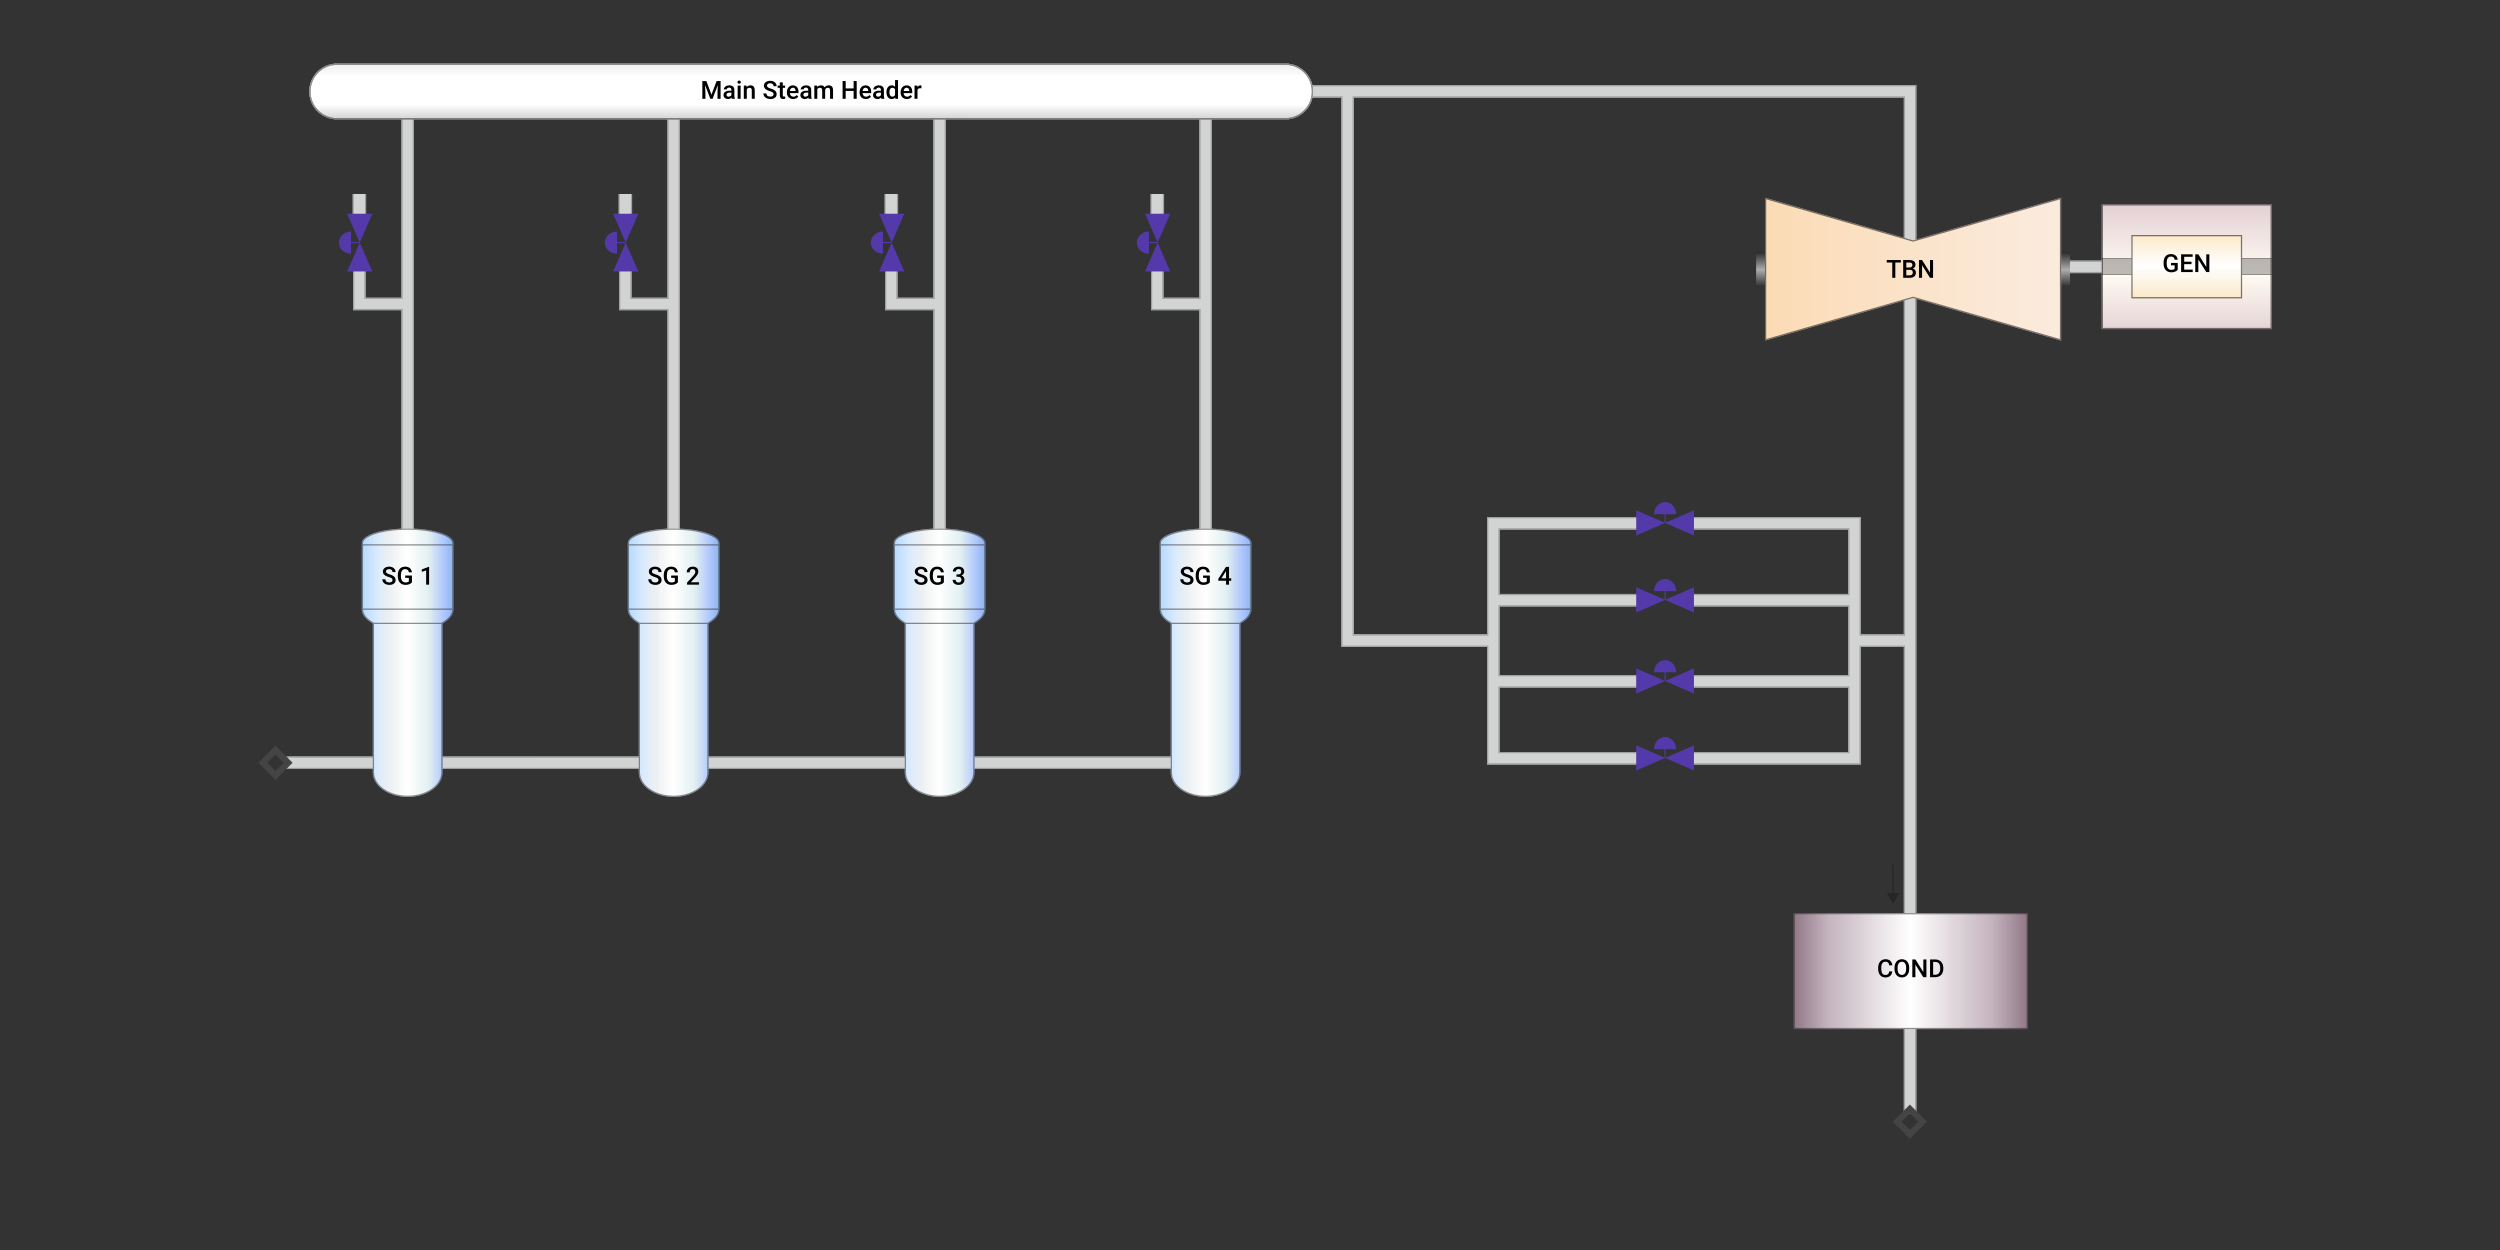 <?xml version="1.0" encoding="utf-8"?>
<!-- Generator: Adobe Illustrator 15.0.0, SVG Export Plug-In . SVG Version: 6.00 Build 0)  -->
<!DOCTYPE svg PUBLIC "-//W3C//DTD SVG 1.1//EN" "http://www.w3.org/Graphics/SVG/1.1/DTD/svg11.dtd">
<svg version="1.1" id="Layer_1" xmlns="http://www.w3.org/2000/svg" xmlns:xlink="http://www.w3.org/1999/xlink" x="0px" y="0px"
	 width="1200px" height="600px" viewBox="0 0 1200 600" enable-background="new 0 0 1200 600" xml:space="preserve">
<rect x="0" y="0" width="1200" height="600" fill="#333333" stroke="none"/>
<g>
	<g>
		<rect x="137.5" y="363.129" fill="#D2D3D3" width="443.333" height="6"/>
		<path fill="#A0A0A0" d="M580.233,363.729v4.801H138.1v-4.801H580.233 M580.833,363.129H137.5v6h443.333V363.129L580.833,363.129z"
			/>
	</g>
	<g>
		<polyline fill="#D2D3D3" points="169.474,93.116 169.474,107.695 175.474,107.695 175.474,93.116 		"/>
		<polygon fill="#A0A0A0" points="175.774,107.995 169.174,107.995 169.174,93.116 169.774,93.116 169.774,107.395 175.174,107.395 
			175.174,93.116 175.774,93.116 		"/>
	</g>
	<g>
		<polygon fill="#D2D3D3" points="192.688,256 198.688,256 198.688,55.25 192.688,55.25 192.688,142.901 175.474,142.901 
			175.474,129.312 169.474,129.312 169.474,148.901 192.688,148.901 		"/>
		<path fill="#A0A0A0" d="M198.087,55.85V255.4h-4.8V148.901v-0.6h-0.6h-22.613v-18.389h4.8v12.989v0.6h0.6h17.213h0.6v-0.6V55.85
			H198.087 M198.688,55.25h-6v87.651h-17.214v-13.589h-6v19.589h23.213V256h6L198.688,55.25L198.688,55.25z"/>
	</g>
	<g>
		<polyline fill="#D2D3D3" points="297.141,93.116 297.141,107.695 303.141,107.695 303.141,93.116 		"/>
		<polygon fill="#A0A0A0" points="303.44,107.995 296.841,107.995 296.841,93.116 297.44,93.116 297.44,107.395 302.841,107.395 
			302.841,93.116 303.44,93.116 		"/>
	</g>
	<g>
		<polygon fill="#D2D3D3" points="320.354,256 326.354,256 326.354,55.25 320.354,55.25 320.354,142.901 303.141,142.901 
			303.141,129.312 297.141,129.312 297.141,148.901 320.354,148.901 		"/>
		<path fill="#A0A0A0" d="M325.754,55.85V255.4h-4.8V148.901v-0.6h-0.6h-22.613v-18.389h4.8v12.989v0.6h0.6h17.213h0.6v-0.6V55.85
			H325.754 M326.354,55.25h-6v87.651h-17.213v-13.589h-6v19.589h23.213V256h6V55.25L326.354,55.25z"/>
	</g>
	<g>
		<polyline fill="#D2D3D3" points="424.808,93.116 424.808,107.695 430.808,107.695 430.808,93.116 		"/>
		<polygon fill="#A0A0A0" points="431.107,107.995 424.508,107.995 424.508,93.116 425.107,93.116 425.107,107.395 430.508,107.395 
			430.508,93.116 431.107,93.116 		"/>
	</g>
	<g>
		<polygon fill="#D2D3D3" points="448.021,256 454.021,256 454.021,55.25 448.021,55.25 448.021,142.901 430.808,142.901 
			430.808,129.312 424.808,129.312 424.808,148.901 448.021,148.901 		"/>
		<path fill="#A0A0A0" d="M453.421,55.85V255.4h-4.8V148.901v-0.6h-0.6h-22.613v-18.389h4.8v12.989v0.6h0.6h17.214h0.6v-0.6V55.85
			H453.421 M454.021,55.25h-6v87.651h-17.214v-13.589h-6v19.589h23.214V256h6V55.25L454.021,55.25z"/>
	</g>
	<g>
		<polyline fill="#D2D3D3" points="552.474,93.116 552.474,107.695 558.474,107.695 558.474,93.116 		"/>
		<polygon fill="#A0A0A0" points="558.774,107.995 552.174,107.995 552.174,93.116 552.774,93.116 552.774,107.395 558.174,107.395 
			558.174,93.116 558.774,93.116 		"/>
	</g>
	<g>
		<polygon fill="#D2D3D3" points="575.688,142.901 558.474,142.901 558.474,129.312 552.474,129.312 552.474,148.901 
			575.688,148.901 575.688,256 581.688,256 581.688,55.25 575.688,55.25 		"/>
		<path fill="#A0A0A0" d="M581.087,55.85V255.4h-4.8V148.901v-0.6h-0.6h-22.613v-18.389h4.8v12.989v0.6h0.6h17.214h0.6v-0.6V55.85
			H581.087 M581.688,55.25h-6v87.651h-17.213v-13.589h-6v19.589h23.213V256h6V55.25L581.688,55.25z"/>
	</g>
	<g>
		<polygon fill="#D2D3D3" points="629.499,46.833 643.833,46.833 643.833,310.475 713.798,310.475 713.798,366.969 786.798,366.969 
			786.798,360.969 719.798,360.969 719.798,330.034 786.798,330.034 786.798,324.034 719.798,324.034 719.798,291.1 786.798,291.1 
			786.798,285.1 719.798,285.1 719.798,254.166 786.798,254.166 786.798,248.166 713.798,248.166 713.798,304.475 649.833,304.475 
			649.833,46.833 913.834,46.833 913.834,304.475 893.153,304.475 893.153,248.166 812.153,248.166 812.153,254.166 
			887.153,254.166 887.153,285.1 812.153,285.1 812.153,291.1 887.153,291.1 887.153,324.034 812.153,324.034 812.153,330.034 
			887.153,330.034 887.153,360.969 812.153,360.969 812.153,366.969 893.153,366.969 893.153,310.475 913.834,310.475 
			913.834,534.5 919.834,534.5 919.834,40.833 629.499,40.833 		"/>
		<path fill="#A0A0A0" d="M919.234,41.434V533.9h-4.802V310.475v-0.6h-0.6h-20.681h-0.601v0.6v55.896h-79.801v-4.802h74.4h0.6v-0.6
			v-30.935v-0.601h-0.6h-74.4v-4.801h74.4h0.6v-0.6V291.1v-0.6h-0.6h-74.4v-4.8h74.4h0.6v-0.6v-30.934v-0.6h-0.6h-74.4v-4.8h79.801
			v55.708v0.601h0.601h20.681h0.6v-0.601V46.833v-0.6h-0.6h-264h-0.6v0.6v257.642v0.6h0.6h63.965h0.601v-0.6v-55.709h71.801v4.8
			h-66.4h-0.6v0.6V285.1v0.6h0.6h66.4v4.8h-66.4h-0.6v0.6v32.935v0.6h0.6h66.4v4.801h-66.4h-0.6v0.601v30.935v0.6h0.6h66.4v4.802
			h-71.801v-55.896v-0.6h-0.601h-69.365V46.833v-0.6h-0.6h-13.734v-4.8L919.234,41.434 M919.834,40.833H629.499v6h14.334v263.642
			h69.965v56.493h73v-6h-67v-30.935h67v-6h-67V291.1h67v-6h-67v-30.934h67v-6h-73v56.309h-63.965V46.833h264.001v257.642h-20.681
			v-56.31h-81v6h75V285.1h-75v6h75v32.935h-75v6h75v30.936h-75v6h81v-56.494h20.681V534.5h6V40.833L919.834,40.833z"/>
	</g>
	<g>
		<rect x="969.153" y="125.1" fill="#D2D3D3" width="76" height="6"/>
		<path fill="#A0A0A0" d="M1044.554,125.7v4.8h-74.801v-4.8H1044.554 M1045.153,125.1h-76v6h76V125.1L1045.153,125.1z"/>
	</g>
</g>
<path fill="#444444" d="M132.214,374.355l-8.227-8.228l8.227-8.229l8.227,8.229L132.214,374.355z M128.229,366.129l3.985,3.984
	l3.985-3.984l-3.985-3.986L128.229,366.129z"/>
<path fill="#5439AA" d="M172.571,116.204h-4.084v-5.062h-0.001c-3.216,0-5.824,2.377-5.824,5.311c0,2.935,2.608,5.313,5.824,5.313
	h0.001v-5.062h4.084l-5.941,13.608h12.104l-6.053-13.858l-0.016,0.036v-0.071l0.016,0.036l6.053-13.859h-12.105L172.571,116.204z"/>
<g>
	<g>
		
			<linearGradient id="SVGID_1_" gradientUnits="userSpaceOnUse" x1="456.396" y1="-123.064" x2="500.159" y2="-123.064" gradientTransform="matrix(1 0 0 -1 -282.66 195.04)">
			<stop  offset="0" style="stop-color:#B5D9FF"/>
			<stop  offset="0.176" style="stop-color:#DBEBFC"/>
			<stop  offset="0.309" style="stop-color:#EDF0F2"/>
			<stop  offset="0.5" style="stop-color:#FFFFFF"/>
			<stop  offset="0.727" style="stop-color:#E3F0F2"/>
			<stop  offset="0.921" style="stop-color:#A8C2FD"/>
			<stop  offset="1" style="stop-color:#8FB5E6"/>
		</linearGradient>
		<path fill="url(#SVGID_1_)" d="M217.709,260.59c0-3.815-9.859-6.907-22.021-6.907s-22.022,3.092-22.022,6.907
			c0,0.011,0.005,0.021,0.005,0.031h-0.005v31.853c0,2.597,1.989,4.968,5.266,6.801v71.483c0,6.496,7.503,11.766,16.754,11.766
			c9.252,0,16.755-5.27,16.755-11.766v-71.48c3.279-1.833,5.268-4.206,5.268-6.803v-31.853h-0.004
			C217.705,260.611,217.709,260.601,217.709,260.59z"/>
		<path opacity="0.5" fill="#231F20" enable-background="new    " d="M195.688,254.283c12.553,0,21.323,3.287,21.42,6.257
			l-0.003,0.018v0.063l0.004,0.6v31.252c0,2.261-1.762,4.491-4.961,6.279l-0.307,0.172v0.352v71.48
			c0,6.157-7.247,11.166-16.155,11.166c-8.908,0-16.154-5.009-16.154-11.166v-71.483v-0.352l-0.307-0.171
			c-3.198-1.789-4.959-4.018-4.959-6.277v-31.252h0.005v-0.6l-0.003-0.086l-0.001-0.004
			C174.383,257.563,183.147,254.283,195.688,254.283 M195.688,253.683c-12.163,0-22.022,3.092-22.022,6.907
			c0,0.011,0.005,0.021,0.005,0.031h-0.005v31.853c0,2.597,1.989,4.968,5.266,6.801v71.483c0,6.496,7.503,11.766,16.754,11.766
			c9.252,0,16.755-5.27,16.755-11.766v-71.48c3.279-1.833,5.268-4.206,5.268-6.803v-31.853h-0.004c0-0.011,0.004-0.021,0.004-0.031
			C217.709,256.775,207.851,253.683,195.688,253.683L195.688,253.683z"/>
		<rect x="179.541" y="298.917" opacity="0.5" fill="#231F20" enable-background="new    " width="32.303" height="0.6"/>
		<rect x="174.265" y="292.093" opacity="0.5" fill="#231F20" enable-background="new    " width="42.844" height="0.6"/>
		<g>
			<g>
				<path d="M188.405,278.439c0-0.375-0.132-0.664-0.396-0.867c-0.264-0.203-0.739-0.408-1.427-0.615s-1.234-0.438-1.641-0.691
					c-0.777-0.488-1.166-1.125-1.166-1.91c0-0.688,0.28-1.254,0.841-1.699c0.561-0.445,1.288-0.668,2.183-0.668
					c0.594,0,1.123,0.109,1.588,0.328c0.465,0.219,0.83,0.53,1.096,0.935c0.266,0.405,0.398,0.853,0.398,1.345h-1.477
					c0-0.445-0.14-0.794-0.419-1.046c-0.279-0.252-0.679-0.378-1.198-0.378c-0.484,0-0.86,0.104-1.128,0.311
					c-0.268,0.207-0.401,0.496-0.401,0.867c0,0.313,0.145,0.573,0.434,0.782s0.766,0.412,1.43,0.609
					c0.664,0.197,1.197,0.422,1.6,0.674c0.403,0.252,0.697,0.541,0.885,0.867c0.188,0.326,0.281,0.708,0.281,1.146
					c0,0.711-0.272,1.276-0.817,1.696c-0.545,0.42-1.284,0.63-2.218,0.63c-0.617,0-1.185-0.114-1.702-0.343s-0.92-0.544-1.207-0.946
					c-0.287-0.402-0.431-0.871-0.431-1.406h1.482c0,0.484,0.16,0.859,0.48,1.125c0.32,0.266,0.779,0.398,1.377,0.398
					c0.516,0,0.903-0.104,1.163-0.313C188.275,279.061,188.405,278.783,188.405,278.439z"/>
				<path d="M197.727,279.529c-0.309,0.402-0.736,0.707-1.283,0.914c-0.547,0.207-1.168,0.311-1.863,0.311
					c-0.715,0-1.348-0.162-1.898-0.486c-0.55-0.324-0.976-0.788-1.274-1.392c-0.298-0.604-0.454-1.308-0.466-2.112v-0.668
					c0-1.289,0.309-2.296,0.926-3.021c0.617-0.725,1.479-1.087,2.584-1.087c0.949,0,1.703,0.235,2.262,0.706
					c0.559,0.471,0.895,1.147,1.008,2.03h-1.453c-0.164-1.027-0.76-1.541-1.787-1.541c-0.664,0-1.169,0.239-1.515,0.717
					c-0.346,0.478-0.524,1.18-0.536,2.104v0.655c0,0.921,0.194,1.636,0.583,2.146c0.389,0.509,0.929,0.764,1.62,0.764
					c0.758,0,1.297-0.172,1.617-0.516v-1.67h-1.758v-1.125h3.234L197.727,279.529L197.727,279.529z"/>
				<path d="M205.971,280.637h-1.418v-6.854l-2.092,0.713v-1.195l3.328-1.225h0.182V280.637z"/>
			</g>
		</g>
	</g>
	<rect x="174.266" y="261.249" opacity="0.5" fill="#231F20" enable-background="new    " width="42.844" height="0.6"/>
</g>
<path fill="#5439AA" d="M300.237,116.204h-4.084v-5.062h-0.001c-3.216,0-5.824,2.377-5.824,5.311c0,2.935,2.608,5.313,5.824,5.313
	h0.001v-5.062h4.084l-5.941,13.608H306.4l-6.053-13.858l-0.016,0.036v-0.071l0.016,0.036l6.053-13.859h-12.104L300.237,116.204z"/>
<g>
	<g>
		
			<linearGradient id="SVGID_2_" gradientUnits="userSpaceOnUse" x1="584.062" y1="-123.064" x2="627.825" y2="-123.064" gradientTransform="matrix(1 0 0 -1 -282.66 195.04)">
			<stop  offset="0" style="stop-color:#B5D9FF"/>
			<stop  offset="0.176" style="stop-color:#DBEBFC"/>
			<stop  offset="0.309" style="stop-color:#EDF0F2"/>
			<stop  offset="0.5" style="stop-color:#FFFFFF"/>
			<stop  offset="0.727" style="stop-color:#E3F0F2"/>
			<stop  offset="0.921" style="stop-color:#A8C2FD"/>
			<stop  offset="1" style="stop-color:#8FB5E6"/>
		</linearGradient>
		<path fill="url(#SVGID_2_)" d="M345.376,260.59c0-3.815-9.859-6.907-22.021-6.907s-22.022,3.092-22.022,6.907
			c0,0.011,0.005,0.021,0.005,0.031h-0.005v31.853c0,2.597,1.989,4.968,5.266,6.801v71.483c0,6.496,7.503,11.766,16.754,11.766
			c9.252,0,16.755-5.27,16.755-11.766v-71.48c3.279-1.833,5.268-4.206,5.268-6.803v-31.853h-0.004
			C345.372,260.611,345.376,260.601,345.376,260.59z"/>
		<path opacity="0.5" fill="#231F20" enable-background="new    " d="M323.354,254.283c12.553,0,21.323,3.287,21.421,6.257
			l-0.004,0.018v0.063l0.004,0.6v31.252c0,2.261-1.762,4.491-4.961,6.279l-0.307,0.172v0.352v71.48
			c0,6.157-7.247,11.166-16.155,11.166c-8.908,0-16.154-5.009-16.154-11.166v-71.483v-0.352l-0.307-0.171
			c-3.198-1.789-4.959-4.018-4.959-6.277v-31.252h0.005v-0.6l-0.003-0.086l-0.001-0.004
			C302.05,257.563,310.814,254.283,323.354,254.283 M323.354,253.683c-12.163,0-22.022,3.092-22.022,6.907
			c0,0.011,0.005,0.021,0.005,0.031h-0.005v31.853c0,2.597,1.989,4.968,5.266,6.801v71.483c0,6.496,7.503,11.766,16.754,11.766
			c9.252,0,16.755-5.27,16.755-11.766v-71.48c3.279-1.833,5.268-4.206,5.268-6.803v-31.853h-0.004c0-0.011,0.004-0.021,0.004-0.031
			C345.376,256.775,335.517,253.683,323.354,253.683L323.354,253.683z"/>
		<rect x="307.208" y="298.917" opacity="0.5" fill="#231F20" enable-background="new    " width="32.303" height="0.6"/>
		<rect x="301.932" y="292.093" opacity="0.5" fill="#231F20" enable-background="new    " width="42.844" height="0.6"/>
		<g>
			<g>
				<path d="M316.071,278.439c0-0.375-0.132-0.664-0.396-0.867c-0.264-0.203-0.739-0.408-1.427-0.615s-1.234-0.438-1.641-0.691
					c-0.777-0.488-1.166-1.125-1.166-1.91c0-0.688,0.28-1.254,0.841-1.699c0.561-0.445,1.288-0.668,2.183-0.668
					c0.594,0,1.123,0.109,1.588,0.328c0.465,0.219,0.83,0.53,1.096,0.935c0.266,0.405,0.398,0.853,0.398,1.345h-1.477
					c0-0.445-0.14-0.794-0.419-1.046c-0.279-0.252-0.679-0.378-1.198-0.378c-0.484,0-0.86,0.104-1.128,0.311
					c-0.268,0.207-0.401,0.496-0.401,0.867c0,0.313,0.145,0.573,0.434,0.782s0.766,0.412,1.43,0.609
					c0.664,0.197,1.197,0.422,1.6,0.674c0.403,0.252,0.697,0.541,0.885,0.867c0.188,0.326,0.281,0.708,0.281,1.146
					c0,0.711-0.272,1.276-0.817,1.696s-1.284,0.63-2.218,0.63c-0.617,0-1.185-0.114-1.702-0.343s-0.92-0.544-1.207-0.946
					c-0.287-0.402-0.431-0.871-0.431-1.406h1.482c0,0.484,0.16,0.859,0.48,1.125c0.32,0.266,0.779,0.398,1.377,0.398
					c0.516,0,0.903-0.104,1.163-0.313C315.941,279.061,316.071,278.783,316.071,278.439z"/>
				<path d="M325.394,279.529c-0.309,0.402-0.736,0.707-1.283,0.914c-0.547,0.207-1.168,0.311-1.863,0.311
					c-0.715,0-1.348-0.162-1.898-0.486c-0.55-0.324-0.976-0.788-1.274-1.392c-0.298-0.604-0.454-1.308-0.466-2.112v-0.668
					c0-1.289,0.309-2.296,0.926-3.021c0.617-0.725,1.479-1.087,2.584-1.087c0.949,0,1.703,0.235,2.262,0.706
					c0.559,0.471,0.895,1.147,1.008,2.03h-1.453c-0.164-1.027-0.76-1.541-1.787-1.541c-0.664,0-1.169,0.239-1.515,0.717
					c-0.346,0.478-0.524,1.18-0.536,2.104v0.655c0,0.921,0.194,1.636,0.583,2.146c0.389,0.509,0.929,0.764,1.62,0.764
					c0.758,0,1.297-0.172,1.617-0.516v-1.67h-1.758v-1.125h3.234L325.394,279.529L325.394,279.529z"/>
				<path d="M335.519,280.637h-5.736v-0.979l2.842-3.1c0.41-0.457,0.702-0.839,0.876-1.146c0.174-0.307,0.261-0.614,0.261-0.923
					c0-0.406-0.114-0.734-0.343-0.984s-0.536-0.375-0.923-0.375c-0.461,0-0.818,0.141-1.072,0.422
					c-0.254,0.281-0.381,0.666-0.381,1.154h-1.424c0-0.52,0.118-0.987,0.354-1.403c0.236-0.416,0.574-0.739,1.014-0.97
					s0.946-0.346,1.521-0.346c0.828,0,1.481,0.208,1.96,0.624s0.718,0.991,0.718,1.726c0,0.426-0.12,0.872-0.36,1.339
					c-0.24,0.467-0.634,0.997-1.181,1.591l-2.086,2.232h3.961L335.519,280.637L335.519,280.637z"/>
			</g>
		</g>
	</g>
	<rect x="301.932" y="261.249" opacity="0.5" fill="#231F20" enable-background="new    " width="42.844" height="0.6"/>
</g>
<path fill="#5439AA" d="M427.904,116.204h-4.084v-5.062h-0.001c-3.217,0-5.824,2.377-5.824,5.311c0,2.935,2.607,5.313,5.824,5.313
	h0.001v-5.062h4.084l-5.941,13.608h12.104l-6.054-13.858l-0.016,0.036v-0.071l0.016,0.036l6.054-13.859h-12.104L427.904,116.204z"/>
<g>
	<g>
		
			<linearGradient id="SVGID_3_" gradientUnits="userSpaceOnUse" x1="711.729" y1="-123.064" x2="755.492" y2="-123.064" gradientTransform="matrix(1 0 0 -1 -282.66 195.04)">
			<stop  offset="0" style="stop-color:#B5D9FF"/>
			<stop  offset="0.176" style="stop-color:#DBEBFC"/>
			<stop  offset="0.309" style="stop-color:#EDF0F2"/>
			<stop  offset="0.5" style="stop-color:#FFFFFF"/>
			<stop  offset="0.727" style="stop-color:#E3F0F2"/>
			<stop  offset="0.921" style="stop-color:#A8C2FD"/>
			<stop  offset="1" style="stop-color:#8FB5E6"/>
		</linearGradient>
		<path fill="url(#SVGID_3_)" d="M473.043,260.59c0-3.815-9.859-6.907-22.021-6.907c-12.162,0-22.022,3.092-22.022,6.907
			c0,0.011,0.005,0.021,0.005,0.031H429v31.853c0,2.597,1.989,4.968,5.266,6.801v71.483c0,6.496,7.503,11.766,16.754,11.766
			c9.253,0,16.756-5.27,16.756-11.766v-71.48c3.278-1.833,5.268-4.206,5.268-6.803v-31.853h-0.004
			C473.039,260.611,473.043,260.601,473.043,260.59z"/>
		<path opacity="0.5" fill="#231F20" enable-background="new    " d="M451.021,254.283c12.553,0,21.322,3.287,21.421,6.257
			l-0.005,0.018v0.063l0.005,0.6v31.252c0,2.261-1.763,4.491-4.961,6.279l-0.308,0.172v0.352v71.48
			c0,6.157-7.247,11.166-16.155,11.166c-8.907,0-16.153-5.009-16.153-11.166v-71.483v-0.352l-0.308-0.171
			c-3.197-1.789-4.959-4.018-4.959-6.277v-31.252h0.005v-0.6l-0.003-0.086l-0.001-0.004
			C429.717,257.563,438.481,254.283,451.021,254.283 M451.021,253.683c-12.163,0-22.022,3.092-22.022,6.907
			c0,0.011,0.005,0.021,0.005,0.031H429v31.853c0,2.597,1.989,4.968,5.266,6.801v71.483c0,6.496,7.503,11.766,16.754,11.766
			c9.253,0,16.756-5.27,16.756-11.766v-71.48c3.278-1.833,5.268-4.206,5.268-6.803v-31.853h-0.004c0-0.011,0.004-0.021,0.004-0.031
			C473.043,256.775,463.184,253.683,451.021,253.683L451.021,253.683z"/>
		<rect x="434.875" y="298.917" opacity="0.5" fill="#231F20" enable-background="new    " width="32.303" height="0.6"/>
		<rect x="429.599" y="292.093" opacity="0.5" fill="#231F20" enable-background="new    " width="42.845" height="0.6"/>
		<g>
			<g>
				<path d="M443.738,278.439c0-0.375-0.132-0.664-0.396-0.867c-0.264-0.203-0.739-0.408-1.427-0.615
					c-0.688-0.207-1.234-0.438-1.641-0.691c-0.777-0.488-1.166-1.125-1.166-1.91c0-0.688,0.279-1.254,0.841-1.699
					c0.561-0.445,1.288-0.668,2.183-0.668c0.594,0,1.123,0.109,1.588,0.328c0.466,0.219,0.83,0.53,1.097,0.935
					c0.266,0.405,0.397,0.853,0.397,1.345h-1.477c0-0.445-0.141-0.794-0.419-1.046c-0.279-0.252-0.68-0.378-1.198-0.378
					c-0.484,0-0.86,0.104-1.128,0.311c-0.269,0.207-0.401,0.496-0.401,0.867c0,0.313,0.146,0.573,0.435,0.782
					s0.766,0.412,1.43,0.609c0.664,0.197,1.197,0.422,1.6,0.674c0.403,0.252,0.697,0.541,0.886,0.867
					c0.188,0.326,0.28,0.708,0.28,1.146c0,0.711-0.271,1.276-0.816,1.696s-1.284,0.63-2.218,0.63c-0.617,0-1.186-0.114-1.702-0.343
					c-0.518-0.229-0.92-0.544-1.207-0.946c-0.287-0.402-0.432-0.871-0.432-1.406h1.482c0,0.484,0.16,0.859,0.48,1.125
					c0.319,0.266,0.778,0.398,1.377,0.398c0.516,0,0.902-0.104,1.162-0.313C443.608,279.061,443.738,278.783,443.738,278.439z"/>
				<path d="M453.061,279.529c-0.309,0.402-0.735,0.707-1.282,0.914s-1.168,0.311-1.863,0.311c-0.715,0-1.348-0.162-1.898-0.486
					c-0.55-0.324-0.976-0.788-1.273-1.392s-0.454-1.308-0.466-2.112v-0.668c0-1.289,0.309-2.296,0.926-3.021
					c0.617-0.725,1.479-1.087,2.584-1.087c0.949,0,1.703,0.235,2.262,0.706c0.56,0.471,0.896,1.147,1.008,2.03h-1.453
					c-0.163-1.027-0.76-1.541-1.786-1.541c-0.664,0-1.169,0.239-1.516,0.717c-0.346,0.478-0.523,1.18-0.536,2.104v0.655
					c0,0.921,0.194,1.636,0.583,2.146c0.39,0.509,0.93,0.764,1.62,0.764c0.758,0,1.297-0.172,1.617-0.516v-1.67h-1.758v-1.125h3.234
					v3.271H453.061z"/>
				<path d="M459.096,275.721h0.867c0.438-0.004,0.784-0.117,1.04-0.34c0.256-0.223,0.384-0.545,0.384-0.967
					c0-0.406-0.105-0.722-0.318-0.946c-0.213-0.224-0.538-0.337-0.977-0.337c-0.383,0-0.697,0.11-0.942,0.331
					c-0.246,0.221-0.369,0.509-0.369,0.864h-1.424c0-0.438,0.115-0.836,0.349-1.195c0.233-0.359,0.557-0.64,0.973-0.841
					s0.882-0.302,1.397-0.302c0.852,0,1.521,0.214,2.007,0.642c0.486,0.428,0.729,1.022,0.729,1.784
					c0,0.383-0.121,0.743-0.365,1.081s-0.561,0.593-0.946,0.765c0.469,0.16,0.825,0.412,1.069,0.756
					c0.243,0.344,0.365,0.754,0.365,1.23c0,0.766-0.263,1.375-0.787,1.828c-0.525,0.453-1.217,0.68-2.071,0.68
					c-0.82,0-1.492-0.219-2.017-0.656c-0.523-0.437-0.784-1.02-0.784-1.746h1.424c0,0.375,0.126,0.68,0.378,0.914
					s0.591,0.352,1.017,0.352c0.441,0,0.789-0.117,1.043-0.352s0.381-0.574,0.381-1.02c0-0.449-0.133-0.795-0.397-1.037
					c-0.266-0.242-0.66-0.363-1.185-0.363h-0.838L459.096,275.721L459.096,275.721z"/>
			</g>
		</g>
	</g>
	<rect x="429.599" y="261.249" opacity="0.5" fill="#231F20" enable-background="new    " width="42.845" height="0.6"/>
</g>
<path fill="#5439AA" d="M555.571,116.204h-4.084v-5.062h-0.001c-3.217,0-5.824,2.377-5.824,5.311c0,2.935,2.607,5.313,5.824,5.313
	h0.001v-5.062h4.084l-5.941,13.608h12.104l-6.054-13.858l-0.016,0.036v-0.071l0.016,0.036l6.054-13.859H549.63L555.571,116.204z"/>
<g>
	<g>
		
			<linearGradient id="SVGID_4_" gradientUnits="userSpaceOnUse" x1="839.395" y1="-123.064" x2="883.159" y2="-123.064" gradientTransform="matrix(1 0 0 -1 -282.66 195.04)">
			<stop  offset="0" style="stop-color:#B5D9FF"/>
			<stop  offset="0.176" style="stop-color:#DBEBFC"/>
			<stop  offset="0.309" style="stop-color:#EDF0F2"/>
			<stop  offset="0.5" style="stop-color:#FFFFFF"/>
			<stop  offset="0.727" style="stop-color:#E3F0F2"/>
			<stop  offset="0.921" style="stop-color:#A8C2FD"/>
			<stop  offset="1" style="stop-color:#8FB5E6"/>
		</linearGradient>
		<path fill="url(#SVGID_4_)" d="M600.709,260.59c0-3.815-9.858-6.907-22.021-6.907c-12.163,0-22.022,3.092-22.022,6.907
			c0,0.011,0.005,0.021,0.005,0.031h-0.005v31.853c0,2.597,1.989,4.968,5.266,6.801v71.483c0,6.496,7.503,11.766,16.754,11.766
			c9.253,0,16.756-5.27,16.756-11.766v-71.48c3.278-1.833,5.268-4.206,5.268-6.803v-31.853h-0.004
			C600.705,260.611,600.709,260.601,600.709,260.59z"/>
		<path opacity="0.5" fill="#231F20" enable-background="new    " d="M578.688,254.283c12.563,0,21.336,3.291,21.421,6.263
			l-0.003,0.019v0.057l0.004,0.6v31.252c0,2.261-1.763,4.491-4.96,6.279l-0.308,0.172v0.352v71.48
			c0,6.157-7.247,11.166-16.154,11.166c-8.908,0-16.154-5.009-16.154-11.166v-71.483v-0.352l-0.308-0.171
			c-3.197-1.789-4.959-4.018-4.959-6.277v-31.252h0.006v-0.6l-0.004-0.087l-0.001-0.004
			C557.384,257.563,566.148,254.283,578.688,254.283 M578.688,253.683c-12.162,0-22.021,3.092-22.021,6.907
			c0,0.011,0.005,0.021,0.005,0.031h-0.005v31.853c0,2.597,1.989,4.968,5.266,6.801v71.483c0,6.496,7.503,11.766,16.754,11.766
			c9.252,0,16.756-5.27,16.756-11.766v-71.48c3.278-1.833,5.268-4.206,5.268-6.803v-31.853h-0.004c0-0.011,0.004-0.021,0.004-0.031
			C600.709,256.775,590.851,253.683,578.688,253.683L578.688,253.683z"/>
		<rect x="562.541" y="298.917" opacity="0.5" fill="#231F20" enable-background="new    " width="32.303" height="0.6"/>
		<rect x="557.265" y="292.093" opacity="0.5" fill="#231F20" enable-background="new    " width="42.845" height="0.6"/>
		<g>
			<g>
				<path d="M571.405,278.439c0-0.375-0.132-0.664-0.396-0.867c-0.264-0.203-0.739-0.408-1.427-0.615
					c-0.688-0.207-1.234-0.438-1.641-0.691c-0.777-0.488-1.166-1.125-1.166-1.91c0-0.688,0.279-1.254,0.841-1.699
					c0.561-0.445,1.288-0.668,2.183-0.668c0.594,0,1.123,0.109,1.588,0.328c0.466,0.219,0.83,0.53,1.097,0.935
					c0.266,0.405,0.397,0.853,0.397,1.345h-1.477c0-0.445-0.141-0.794-0.419-1.046c-0.279-0.252-0.68-0.378-1.198-0.378
					c-0.484,0-0.86,0.104-1.128,0.311c-0.269,0.207-0.401,0.496-0.401,0.867c0,0.313,0.146,0.573,0.435,0.782
					s0.766,0.412,1.43,0.609c0.664,0.197,1.197,0.422,1.6,0.674c0.403,0.252,0.697,0.541,0.886,0.867
					c0.188,0.326,0.28,0.708,0.28,1.146c0,0.711-0.271,1.276-0.816,1.696s-1.284,0.63-2.218,0.63c-0.617,0-1.186-0.114-1.702-0.343
					c-0.518-0.229-0.92-0.544-1.207-0.946c-0.287-0.402-0.432-0.871-0.432-1.406h1.482c0,0.484,0.16,0.859,0.48,1.125
					c0.319,0.266,0.778,0.398,1.377,0.398c0.516,0,0.902-0.104,1.163-0.313C571.275,279.061,571.405,278.783,571.405,278.439z"/>
				<path d="M580.727,279.529c-0.309,0.402-0.735,0.707-1.282,0.914s-1.168,0.311-1.863,0.311c-0.715,0-1.348-0.162-1.898-0.486
					c-0.55-0.324-0.976-0.788-1.273-1.392s-0.454-1.308-0.466-2.112v-0.668c0-1.289,0.309-2.296,0.926-3.021
					c0.617-0.725,1.479-1.087,2.584-1.087c0.949,0,1.703,0.235,2.262,0.706c0.56,0.471,0.896,1.147,1.008,2.03h-1.453
					c-0.163-1.027-0.76-1.541-1.786-1.541c-0.664,0-1.169,0.239-1.516,0.717c-0.346,0.478-0.523,1.18-0.536,2.104v0.655
					c0,0.921,0.194,1.636,0.583,2.146c0.39,0.509,0.93,0.764,1.62,0.764c0.758,0,1.297-0.172,1.617-0.516v-1.67h-1.758v-1.125h3.233
					L580.727,279.529L580.727,279.529z"/>
				<path d="M589.932,277.596h1.062v1.143h-1.062v1.898h-1.424v-1.898h-3.686l-0.041-0.867l3.68-5.766h1.471V277.596z
					 M586.276,277.596h2.231v-3.563l-0.104,0.188L586.276,277.596z"/>
			</g>
		</g>
	</g>
	<rect x="557.266" y="261.249" opacity="0.5" fill="#231F20" enable-background="new    " width="42.845" height="0.6"/>
</g>
<path fill="#444444" d="M916.742,546.647l-8.229-8.229l8.229-8.229l8.227,8.229L916.742,546.647z M912.757,538.42l3.985,3.985
	l3.983-3.985l-3.983-3.985L912.757,538.42z"/>
<path fill="#5439AA" d="M799.486,250.895v-4.084h5.062v-0.001c0-3.216-2.377-5.824-5.311-5.824c-2.936,0-5.313,2.608-5.313,5.824
	v0.001h5.063v4.084l-13.608-5.941v12.104l13.858-6.053l-0.035-0.016h0.07l-0.035,0.016l13.858,6.053v-12.104L799.486,250.895z"/>
<path fill="#5439AA" d="M799.486,287.829v-4.084h5.062v-0.001c0-3.216-2.377-5.824-5.311-5.824c-2.936,0-5.313,2.608-5.313,5.824
	v0.001h5.063v4.084l-13.608-5.941v12.104l13.858-6.053l-0.035-0.016h0.07l-0.035,0.016l13.858,6.053v-12.104L799.486,287.829z"/>
<path fill="#5439AA" d="M799.486,326.764v-4.084h5.062v-0.002c0-3.216-2.377-5.824-5.311-5.824c-2.936,0-5.313,2.608-5.313,5.824
	v0.002h5.063v4.084l-13.608-5.941v12.104l13.858-6.053l-0.035-0.016h0.07l-0.035,0.016l13.858,6.053v-12.104L799.486,326.764z"/>
<path fill="#5439AA" d="M799.486,363.695v-4.084h5.062l0,0c0-3.217-2.377-5.824-5.311-5.824c-2.936,0-5.313,2.607-5.313,5.824l0,0
	h5.063v4.084l-13.608-5.94v12.104l13.858-6.053l-0.035-0.017h0.07l-0.035,0.017l13.858,6.053v-12.104L799.486,363.695z"/>
<g>
	<rect x="908.336" y="414.816" fill="#262626" width="0.6" height="14.762"/>
	<g>
		<polygon fill="#262626" points="905.661,428.703 908.652,433.884 911.644,428.703 		"/>
	</g>
</g>
<g>
	
		<linearGradient id="SVGID_5_" gradientUnits="userSpaceOnUse" x1="1128.018" y1="74.231" x2="1128.018" y2="56.907" gradientTransform="matrix(1 0 0 -1 -282.66 195.04)">
		<stop  offset="0" style="stop-color:#262626"/>
		<stop  offset="0.5" style="stop-color:#ADADAD"/>
		<stop  offset="1" style="stop-color:#262626"/>
	</linearGradient>
	<rect x="842.938" y="121.034" fill="url(#SVGID_5_)" width="4.841" height="16.348"/>
	
		<linearGradient id="SVGID_6_" gradientUnits="userSpaceOnUse" x1="1273.852" y1="74.231" x2="1273.852" y2="56.907" gradientTransform="matrix(1 0 0 -1 -282.66 195.04)">
		<stop  offset="0" style="stop-color:#262626"/>
		<stop  offset="0.5" style="stop-color:#ADADAD"/>
		<stop  offset="1" style="stop-color:#262626"/>
	</linearGradient>
	<rect x="988.771" y="121.034" fill="url(#SVGID_6_)" width="4.84" height="16.348"/>
</g>
<linearGradient id="SVGID_7_" gradientUnits="userSpaceOnUse" x1="1270.734" y1="65.833" x2="1129.722" y2="65.833" gradientTransform="matrix(1 0 0 -1 -282.66 195.04)">
	<stop  offset="0" style="stop-color:#FBEBDE"/>
	<stop  offset="1" style="stop-color:#FBDBB5"/>
</linearGradient>
<polygon fill="url(#SVGID_7_)" points="989.35,94.902 918.271,115.385 847.197,94.902 847.197,163.514 918.271,143.031 
	989.35,163.514 "/>
<g opacity="0.6">
	<g>
		<path fill="#231F20" d="M988.75,95.7v67.017l-70.313-20.262c-0.055-0.016-0.11-0.023-0.166-0.023
			c-0.057,0-0.112,0.008-0.166,0.023l-70.31,20.262V95.7l70.31,20.262c0.054,0.016,0.109,0.023,0.166,0.023
			c0.056,0,0.111-0.008,0.166-0.023L988.75,95.7 M989.35,94.902l-71.078,20.482l-71.073-20.482v68.611l71.073-20.482l71.078,20.482
			V94.902L989.35,94.902z"/>
	</g>
</g>
<g>
	<g>
		<path d="M912.417,126.01h-2.66v7.336h-1.471v-7.336h-2.637v-1.195h6.768V126.01z"/>
		<path d="M913.536,133.346v-8.531h2.924c0.965,0,1.699,0.193,2.203,0.58s0.756,0.963,0.756,1.729c0,0.391-0.104,0.742-0.315,1.055
			c-0.212,0.313-0.521,0.555-0.927,0.727c0.461,0.125,0.817,0.36,1.069,0.706c0.252,0.346,0.378,0.761,0.378,1.245
			c0,0.801-0.257,1.416-0.771,1.846c-0.514,0.43-1.249,0.645-2.206,0.645h-3.11V133.346z M915.019,128.406h1.453
			c0.461,0,0.821-0.104,1.081-0.313s0.391-0.505,0.391-0.888c0-0.422-0.12-0.727-0.36-0.914s-0.614-0.281-1.122-0.281h-1.441
			L915.019,128.406L915.019,128.406z M915.019,129.496v2.666h1.646c0.465,0,0.828-0.115,1.09-0.346s0.394-0.551,0.394-0.961
			c0-0.887-0.453-1.34-1.359-1.359H915.019L915.019,129.496z"/>
		<path d="M927.874,133.346h-1.482l-3.803-6.053v6.053h-1.481v-8.531h1.481l3.814,6.076v-6.076h1.471V133.346L927.874,133.346z"/>
	</g>
</g>
<linearGradient id="SVGID_8_" gradientUnits="userSpaceOnUse" x1="1143.587" y1="-271.084" x2="1256.057" y2="-271.084" gradientTransform="matrix(1 0 0 -1 -282.66 195.04)">
	<stop  offset="0" style="stop-color:#917887"/>
	<stop  offset="0.145" style="stop-color:#C4B3BD"/>
	<stop  offset="0.5" style="stop-color:#FFFFFF"/>
	<stop  offset="0.849" style="stop-color:#C4B3BD"/>
	<stop  offset="1" style="stop-color:#917887"/>
</linearGradient>
<rect x="860.927" y="438.269" fill="url(#SVGID_8_)" width="112.47" height="55.711"/>
<path opacity="0.5" fill="#231F20" enable-background="new    " d="M972.797,438.868v54.511H861.526v-54.511H972.797
	 M973.396,438.269H860.926v55.711h112.471V438.269L973.396,438.269z"/>
<g>
	<g>
		<path d="M908.299,466.285c-0.086,0.91-0.422,1.62-1.008,2.13s-1.365,0.765-2.338,0.765c-0.68,0-1.278-0.161-1.796-0.482
			c-0.519-0.322-0.917-0.78-1.198-1.374s-0.428-1.283-0.439-2.068v-0.797c0-0.805,0.144-1.514,0.429-2.127
			c0.284-0.613,0.693-1.086,1.228-1.418s1.149-0.498,1.85-0.498c0.94,0,1.698,0.255,2.272,0.765
			c0.574,0.511,0.908,1.231,1.002,2.165h-1.477c-0.07-0.612-0.249-1.056-0.536-1.326c-0.287-0.271-0.708-0.407-1.263-0.407
			c-0.646,0-1.141,0.234-1.485,0.707c-0.346,0.471-0.522,1.162-0.53,2.072v0.757c0,0.923,0.165,1.627,0.495,2.11
			c0.33,0.485,0.813,0.729,1.45,0.729c0.582,0,1.02-0.131,1.313-0.394c0.293-0.262,0.479-0.696,0.558-1.307L908.299,466.285
			L908.299,466.285z"/>
		<path d="M916.432,465.02c0,0.837-0.145,1.569-0.434,2.2s-0.702,1.115-1.239,1.453s-1.155,0.507-1.854,0.507
			c-0.691,0-1.309-0.169-1.85-0.507s-0.959-0.818-1.254-1.443s-0.443-1.347-0.448-2.162v-0.48c0-0.832,0.147-1.566,0.442-2.203
			s0.711-1.124,1.248-1.462s1.153-0.507,1.849-0.507c0.696,0,1.313,0.167,1.85,0.501s0.952,0.814,1.245,1.441
			s0.44,1.355,0.444,2.188V465.02L916.432,465.02z M914.949,464.574c0-0.945-0.18-1.67-0.536-2.174
			c-0.357-0.505-0.864-0.757-1.521-0.757c-0.641,0-1.142,0.251-1.503,0.754c-0.36,0.502-0.546,1.212-0.554,2.13v0.491
			c0,0.938,0.183,1.662,0.548,2.175c0.365,0.512,0.872,0.768,1.521,0.768c0.655,0,1.16-0.25,1.515-0.75s0.53-1.229,0.53-2.191
			V464.574z"/>
		<path d="M924.676,469.063h-1.481l-3.804-6.054v6.054h-1.481v-8.531h1.481l3.814,6.076v-6.076h1.471V469.063L924.676,469.063z"/>
		<path d="M926.428,469.063v-8.531h2.521c0.754,0,1.423,0.168,2.007,0.504s1.036,0.813,1.355,1.43c0.32,0.617,0.48,1.324,0.48,2.121
			v0.428c0,0.81-0.161,1.521-0.483,2.134c-0.321,0.612-0.78,1.086-1.377,1.418c-0.596,0.332-1.277,0.497-2.048,0.497H926.428
			L926.428,469.063z M927.91,461.727v6.152h0.967c0.777,0,1.374-0.243,1.79-0.729c0.416-0.486,0.628-1.186,0.636-2.096v-0.475
			c0-0.926-0.201-1.633-0.604-2.121c-0.403-0.488-0.986-0.732-1.752-0.732H927.91z"/>
	</g>
</g>
<g>
	<g>
		
			<linearGradient id="SVGID_9_" gradientUnits="userSpaceOnUse" x1="672.021" y1="164.991" x2="672.021" y2="137.112" gradientTransform="matrix(1 0 0 -1 -282.66 195.04)">
			<stop  offset="0" style="stop-color:#EDEDED"/>
			<stop  offset="0.255" style="stop-color:#FFFFFF"/>
			<stop  offset="0.721" style="stop-color:#FFFFFF"/>
			<stop  offset="1" style="stop-color:#CFCFCF"/>
		</linearGradient>
		<path fill="url(#SVGID_9_)" d="M160.654,30.573c-6.826,0.521-12.208,6.29-12.208,13.346c0,7.059,5.382,12.827,12.208,13.347v0.052
			h457.991v-0.104c6.55-0.79,11.632-6.436,11.632-13.294c0-6.857-5.082-12.502-11.632-13.292v-0.104H160.654V30.573z"/>
		
			<linearGradient id="SVGID_10_" gradientUnits="userSpaceOnUse" x1="672.021" y1="164.991" x2="672.021" y2="137.112" gradientTransform="matrix(1 0 0 -1 -282.66 195.04)">
			<stop  offset="0" style="stop-color:#EDEDED"/>
			<stop  offset="0.255" style="stop-color:#FFFFFF"/>
			<stop  offset="0.721" style="stop-color:#FFFFFF"/>
			<stop  offset="1" style="stop-color:#CFCFCF"/>
		</linearGradient>
		<path fill="url(#SVGID_10_)" d="M160.654,30.573c-6.826,0.521-12.208,6.29-12.208,13.346c0,7.059,5.382,12.827,12.208,13.347
			v0.052h457.991v-0.104c6.55-0.79,11.632-6.436,11.632-13.294c0-6.857-5.082-12.502-11.632-13.292v-0.104H160.654V30.573z"/>
	</g>
	<g opacity="0.5">
		<path fill="#231F20" d="M618.045,31.123v0.036l0.527,0.064c6.33,0.764,11.104,6.223,11.104,12.697
			c0,6.476-4.772,11.935-11.104,12.699l-0.527,0.063v0.037H161.254V56.71l-0.555-0.042c-6.535-0.498-11.653-6.098-11.653-12.749
			c0-6.65,5.119-12.249,11.653-12.748l0.555-0.042v-0.007L618.045,31.123 M618.645,30.522H160.654v0.051
			c-6.826,0.521-12.208,6.29-12.208,13.346c0,7.059,5.382,12.827,12.208,13.347v0.052h457.991v-0.104
			c6.55-0.79,11.632-6.436,11.632-13.294c0-6.857-5.082-12.502-11.632-13.292V30.522L618.645,30.522z"/>
		<path fill="#231F20" d="M618.045,31.123v0.036l0.527,0.064c6.33,0.764,11.104,6.223,11.104,12.697
			c0,6.476-4.772,11.935-11.104,12.699l-0.527,0.063v0.037H161.254V56.71l-0.555-0.042c-6.535-0.498-11.653-6.098-11.653-12.749
			c0-6.65,5.119-12.249,11.653-12.748l0.555-0.042v-0.007L618.045,31.123 M618.645,30.522H160.654v0.051
			c-6.826,0.521-12.208,6.29-12.208,13.346c0,7.059,5.382,12.827,12.208,13.347v0.052h457.991v-0.104
			c6.55-0.79,11.632-6.436,11.632-13.294c0-6.857-5.082-12.502-11.632-13.292V30.522L618.645,30.522z"/>
	</g>
</g>
<g>
	<g>
		<path d="M339.046,38.896l2.461,6.539l2.455-6.539h1.916v8.531h-1.477v-2.813l0.146-3.762l-2.52,6.574h-1.061l-2.514-6.568
			l0.146,3.756v2.813h-1.477v-8.531H339.046z"/>
		<path d="M351.281,47.427c-0.063-0.121-0.117-0.318-0.164-0.592c-0.453,0.473-1.008,0.709-1.664,0.709
			c-0.637,0-1.156-0.182-1.559-0.545c-0.403-0.363-0.604-0.813-0.604-1.348c0-0.676,0.251-1.194,0.753-1.556
			c0.502-0.362,1.22-0.542,2.153-0.542h0.873v-0.416c0-0.328-0.092-0.591-0.275-0.788c-0.183-0.197-0.463-0.296-0.838-0.296
			c-0.324,0-0.59,0.081-0.797,0.243s-0.311,0.368-0.311,0.618h-1.424c0-0.348,0.115-0.673,0.346-0.976s0.544-0.54,0.94-0.712
			s0.839-0.258,1.327-0.258c0.742,0,1.334,0.187,1.775,0.56s0.668,0.897,0.68,1.573v2.859c0,0.57,0.08,1.025,0.24,1.365v0.1h-1.451
			V47.427z M349.716,46.402c0.281,0,0.546-0.068,0.794-0.205c0.248-0.137,0.435-0.32,0.56-0.551v-1.195h-0.768
			c-0.527,0-0.924,0.092-1.189,0.275c-0.265,0.183-0.398,0.443-0.398,0.779c0,0.273,0.091,0.491,0.272,0.653
			C349.168,46.32,349.412,46.402,349.716,46.402z"/>
		<path d="M353.988,39.441c0-0.219,0.069-0.4,0.208-0.545c0.139-0.145,0.337-0.217,0.595-0.217s0.457,0.072,0.598,0.217
			c0.141,0.145,0.211,0.326,0.211,0.545c0,0.215-0.07,0.394-0.211,0.536c-0.141,0.142-0.34,0.214-0.598,0.214
			s-0.456-0.071-0.595-0.214C354.057,39.834,353.988,39.656,353.988,39.441z M355.5,47.427h-1.424v-6.34h1.424V47.427z"/>
		<path d="M358.371,41.087l0.041,0.732c0.469-0.566,1.084-0.85,1.846-0.85c1.32,0,1.992,0.756,2.016,2.268v4.189h-1.424V43.32
			c0-0.402-0.087-0.7-0.261-0.894c-0.174-0.194-0.458-0.29-0.853-0.29c-0.574,0-1.002,0.26-1.283,0.779v4.512h-1.424v-6.34H358.371z
			"/>
		<path d="M371.308,45.23c0-0.375-0.132-0.664-0.396-0.867c-0.264-0.203-0.739-0.408-1.427-0.615s-1.234-0.438-1.641-0.691
			c-0.777-0.488-1.166-1.125-1.166-1.91c0-0.688,0.28-1.254,0.841-1.699c0.561-0.445,1.288-0.668,2.183-0.668
			c0.594,0,1.123,0.109,1.588,0.328c0.465,0.219,0.83,0.53,1.096,0.935c0.266,0.405,0.398,0.853,0.398,1.345h-1.477
			c0-0.445-0.14-0.794-0.419-1.046c-0.279-0.252-0.679-0.378-1.198-0.378c-0.484,0-0.86,0.104-1.128,0.311s-0.401,0.496-0.401,0.867
			c0,0.313,0.145,0.573,0.434,0.782s0.766,0.412,1.43,0.609c0.664,0.197,1.197,0.422,1.6,0.674c0.403,0.252,0.697,0.541,0.885,0.867
			c0.188,0.326,0.281,0.708,0.281,1.146c0,0.711-0.272,1.276-0.817,1.696s-1.284,0.63-2.218,0.63c-0.617,0-1.185-0.114-1.702-0.343
			s-0.92-0.544-1.207-0.946c-0.287-0.402-0.431-0.871-0.431-1.406h1.482c0,0.484,0.16,0.859,0.48,1.125
			c0.32,0.266,0.779,0.398,1.377,0.398c0.516,0,0.903-0.104,1.163-0.313C371.178,45.852,371.308,45.574,371.308,45.23z"/>
		<path d="M375.738,39.546v1.541h1.119v1.055h-1.119v3.539c0,0.242,0.048,0.417,0.144,0.524c0.096,0.107,0.267,0.161,0.513,0.161
			c0.164,0,0.33-0.02,0.498-0.059v1.102c-0.324,0.09-0.637,0.135-0.938,0.135c-1.094,0-1.641-0.604-1.641-1.811v-3.592h-1.043
			v-1.055h1.043v-1.541L375.738,39.546L375.738,39.546z"/>
		<path d="M380.736,47.544c-0.902,0-1.634-0.284-2.194-0.853s-0.841-1.325-0.841-2.271v-0.176c0-0.633,0.122-1.198,0.366-1.696
			c0.244-0.498,0.587-0.886,1.028-1.163c0.441-0.277,0.934-0.416,1.477-0.416c0.863,0,1.53,0.275,2.001,0.826
			c0.471,0.551,0.706,1.33,0.706,2.338v0.574h-4.143c0.043,0.523,0.218,0.938,0.524,1.242c0.306,0.304,0.692,0.457,1.157,0.457
			c0.652,0,1.184-0.264,1.594-0.791l0.768,0.732c-0.254,0.379-0.593,0.673-1.017,0.882
			C381.738,47.438,381.263,47.544,380.736,47.544z M380.566,42.113c-0.391,0-0.706,0.137-0.946,0.41
			c-0.24,0.273-0.394,0.654-0.46,1.143h2.713V43.56c-0.031-0.477-0.158-0.837-0.381-1.081
			C381.269,42.235,380.96,42.113,380.566,42.113z"/>
		<path d="M388.171,47.427c-0.063-0.121-0.117-0.318-0.164-0.592c-0.453,0.473-1.008,0.709-1.664,0.709
			c-0.637,0-1.156-0.182-1.559-0.545c-0.403-0.363-0.604-0.813-0.604-1.348c0-0.676,0.251-1.194,0.753-1.556
			c0.502-0.362,1.22-0.542,2.153-0.542h0.873v-0.416c0-0.328-0.092-0.591-0.275-0.788c-0.183-0.197-0.463-0.296-0.838-0.296
			c-0.324,0-0.59,0.081-0.797,0.243s-0.311,0.368-0.311,0.618h-1.424c0-0.348,0.115-0.673,0.346-0.976
			c0.231-0.303,0.544-0.54,0.94-0.712s0.839-0.258,1.327-0.258c0.742,0,1.334,0.187,1.775,0.56c0.44,0.373,0.668,0.897,0.68,1.573
			v2.859c0,0.57,0.08,1.025,0.24,1.365v0.1h-1.451V47.427z M386.607,46.402c0.281,0,0.546-0.068,0.794-0.205
			c0.248-0.137,0.435-0.32,0.56-0.551v-1.195h-0.768c-0.527,0-0.924,0.092-1.189,0.275c-0.265,0.183-0.398,0.443-0.398,0.779
			c0,0.273,0.091,0.491,0.272,0.653C386.059,46.32,386.302,46.402,386.607,46.402z"/>
		<path d="M392.214,41.087l0.041,0.662c0.445-0.52,1.055-0.779,1.828-0.779c0.848,0,1.428,0.324,1.74,0.973
			c0.461-0.648,1.108-0.973,1.944-0.973c0.699,0,1.221,0.193,1.563,0.58c0.342,0.387,0.517,0.957,0.523,1.711v4.166h-1.424v-4.125
			c0-0.402-0.088-0.697-0.264-0.885s-0.467-0.281-0.873-0.281c-0.324,0-0.589,0.087-0.794,0.261s-0.349,0.401-0.431,0.683
			l0.006,4.348h-1.424v-4.172c-0.021-0.746-0.4-1.119-1.144-1.119c-0.57,0-0.975,0.232-1.213,0.697v4.594h-1.424v-6.34
			L392.214,41.087L392.214,41.087z"/>
		<path d="M411.216,47.427h-1.477v-3.785h-3.814v3.785h-1.481v-8.531h1.481v3.551h3.814v-3.551h1.477V47.427z"/>
		<path d="M415.623,47.544c-0.902,0-1.634-0.284-2.194-0.853c-0.56-0.569-0.841-1.325-0.841-2.271v-0.176
			c0-0.633,0.122-1.198,0.366-1.696s0.587-0.886,1.028-1.163c0.44-0.277,0.934-0.416,1.477-0.416c0.863,0,1.53,0.275,2.001,0.826
			c0.471,0.551,0.706,1.33,0.706,2.338v0.574h-4.143c0.043,0.523,0.218,0.938,0.523,1.242c0.306,0.304,0.692,0.457,1.157,0.457
			c0.652,0,1.184-0.264,1.594-0.791l0.769,0.732c-0.255,0.379-0.594,0.673-1.018,0.882S416.15,47.544,415.623,47.544z
			 M415.453,42.113c-0.391,0-0.706,0.137-0.946,0.41s-0.394,0.654-0.46,1.143h2.713V43.56c-0.031-0.477-0.158-0.837-0.381-1.081
			S415.847,42.113,415.453,42.113z"/>
		<path d="M423.058,47.427c-0.063-0.121-0.116-0.318-0.164-0.592c-0.452,0.473-1.008,0.709-1.663,0.709
			c-0.638,0-1.156-0.182-1.56-0.545c-0.403-0.363-0.604-0.813-0.604-1.348c0-0.676,0.251-1.194,0.753-1.556
			c0.502-0.362,1.22-0.542,2.152-0.542h0.873v-0.416c0-0.328-0.092-0.591-0.274-0.788c-0.184-0.197-0.463-0.296-0.838-0.296
			c-0.324,0-0.591,0.081-0.798,0.243s-0.311,0.368-0.311,0.618h-1.424c0-0.348,0.115-0.673,0.346-0.976
			c0.231-0.303,0.544-0.54,0.94-0.712c0.396-0.172,0.839-0.258,1.327-0.258c0.741,0,1.334,0.187,1.774,0.56
			c0.441,0.373,0.668,0.897,0.68,1.573v2.859c0,0.57,0.08,1.025,0.24,1.365v0.1h-1.451V47.427z M421.494,46.402
			c0.281,0,0.546-0.068,0.794-0.205c0.248-0.137,0.435-0.32,0.56-0.551v-1.195h-0.768c-0.527,0-0.924,0.092-1.189,0.275
			c-0.265,0.183-0.397,0.443-0.397,0.779c0,0.273,0.091,0.491,0.271,0.653C420.946,46.32,421.189,46.402,421.494,46.402z"/>
		<path d="M425.496,44.21c0-0.977,0.227-1.761,0.68-2.353c0.453-0.592,1.062-0.888,1.822-0.888c0.672,0,1.215,0.234,1.629,0.703
			v-3.246h1.424v9h-1.289l-0.069-0.656c-0.427,0.516-0.994,0.773-1.705,0.773c-0.742,0-1.344-0.299-1.803-0.896
			S425.496,45.238,425.496,44.21z M426.919,44.333c0,0.645,0.124,1.147,0.372,1.509c0.248,0.362,0.601,0.542,1.058,0.542
			c0.582,0,1.009-0.26,1.277-0.779v-2.707c-0.262-0.508-0.684-0.762-1.266-0.762c-0.461,0-0.816,0.183-1.066,0.548
			C427.044,43.049,426.919,43.599,426.919,44.333z"/>
		<path d="M435.328,47.544c-0.902,0-1.634-0.284-2.194-0.853c-0.56-0.569-0.841-1.325-0.841-2.271v-0.176
			c0-0.633,0.122-1.198,0.366-1.696s0.587-0.886,1.028-1.163c0.44-0.277,0.934-0.416,1.477-0.416c0.863,0,1.53,0.275,2.001,0.826
			c0.471,0.551,0.706,1.33,0.706,2.338v0.574h-4.144c0.044,0.523,0.219,0.938,0.524,1.242c0.306,0.304,0.692,0.457,1.157,0.457
			c0.651,0,1.184-0.264,1.594-0.791l0.769,0.732c-0.255,0.379-0.594,0.673-1.018,0.882S435.855,47.544,435.328,47.544z
			 M435.158,42.113c-0.392,0-0.706,0.137-0.946,0.41s-0.394,0.654-0.46,1.143h2.713V43.56c-0.031-0.477-0.158-0.837-0.381-1.081
			S435.552,42.113,435.158,42.113z"/>
		<path d="M442.294,42.388c-0.188-0.031-0.381-0.047-0.58-0.047c-0.651,0-1.092,0.25-1.317,0.75v4.336h-1.425v-6.34h1.359
			l0.035,0.709c0.344-0.551,0.819-0.826,1.43-0.826c0.203,0,0.371,0.027,0.504,0.082L442.294,42.388z"/>
	</g>
</g>
<g>
	<g>
		
			<linearGradient id="SVGID_11_" gradientUnits="userSpaceOnUse" x1="1332.295" y1="97.355" x2="1332.295" y2="33.583" gradientTransform="matrix(1 0 0 -1 -282.66 195.04)">
			<stop  offset="0" style="stop-color:#E3CFD4"/>
			<stop  offset="0.527" style="stop-color:#FFFCF2"/>
			<stop  offset="1" style="stop-color:#E3CFD4"/>
		</linearGradient>
		<rect x="1008.815" y="98.06" fill="url(#SVGID_11_)" width="81.638" height="59.918"/>
		
			<linearGradient id="SVGID_12_" gradientUnits="userSpaceOnUse" x1="1332.295" y1="82.895" x2="1332.295" y2="51.745" gradientTransform="matrix(1 0 0 -1 -282.66 195.04)">
			<stop  offset="0" style="stop-color:#FBE8C7"/>
			<stop  offset="0.5" style="stop-color:#FFFFFF"/>
			<stop  offset="1" style="stop-color:#FBE8C7"/>
		</linearGradient>
		<rect x="1023.046" y="112.81" fill="url(#SVGID_12_)" width="53.177" height="30.416"/>
	</g>
	<g opacity="0.6">
		<path fill="#231F20" d="M1089.854,98.66v58.718h-80.438V98.66H1089.854 M1090.453,98.06h-81.638v59.918h81.638V98.06
			L1090.453,98.06z"/>
		<path fill="#231F20" d="M1075.623,113.41v29.216h-51.979V113.41H1075.623 M1076.223,112.81h-53.177v30.416h53.177V112.81
			L1076.223,112.81z"/>
	</g>
</g>
<g>
	<rect x="1008.846" y="123.917" opacity="0.3" fill="#231F20" enable-background="new    " width="14.233" height="8"/>
	<g opacity="0.4">
		<rect x="1008.846" y="131.518" fill="#231F20" width="14.233" height="0.399"/>
		<rect x="1008.846" y="123.917" fill="#231F20" width="14.233" height="0.399"/>
	</g>
</g>
<g>
	<rect x="1076.208" y="123.917" opacity="0.3" fill="#231F20" enable-background="new    " width="14.233" height="8"/>
	<g opacity="0.4">
		<rect x="1076.208" y="131.518" fill="#231F20" width="14.233" height="0.399"/>
		<rect x="1076.208" y="123.917" fill="#231F20" width="14.233" height="0.399"/>
	</g>
</g>
<g>
	<g>
		<path d="M1045.305,129.49c-0.309,0.402-0.735,0.707-1.283,0.914c-0.547,0.207-1.168,0.311-1.862,0.311
			c-0.715,0-1.349-0.162-1.898-0.486c-0.55-0.324-0.976-0.788-1.273-1.392s-0.454-1.308-0.466-2.112v-0.668
			c0-1.289,0.309-2.296,0.926-3.021s1.479-1.087,2.584-1.087c0.949,0,1.703,0.235,2.262,0.706c0.559,0.471,0.896,1.147,1.008,2.03
			h-1.453c-0.164-1.027-0.76-1.541-1.787-1.541c-0.663,0-1.169,0.239-1.515,0.717s-0.523,1.18-0.536,2.104v0.655
			c0,0.921,0.194,1.636,0.583,2.146c0.39,0.509,0.93,0.764,1.62,0.764c0.758,0,1.297-0.172,1.617-0.516v-1.67h-1.758v-1.125h3.233
			L1045.305,129.49L1045.305,129.49z"/>
		<path d="M1051.92,126.789h-3.504v2.625h4.096v1.184h-5.578v-8.531h5.537v1.195h-4.055v2.355h3.504V126.789z"/>
		<path d="M1060.486,130.598h-1.482l-3.803-6.053v6.053h-1.482v-8.531h1.482l3.813,6.076v-6.076h1.472V130.598L1060.486,130.598z"/>
	</g>
</g>
</svg>
